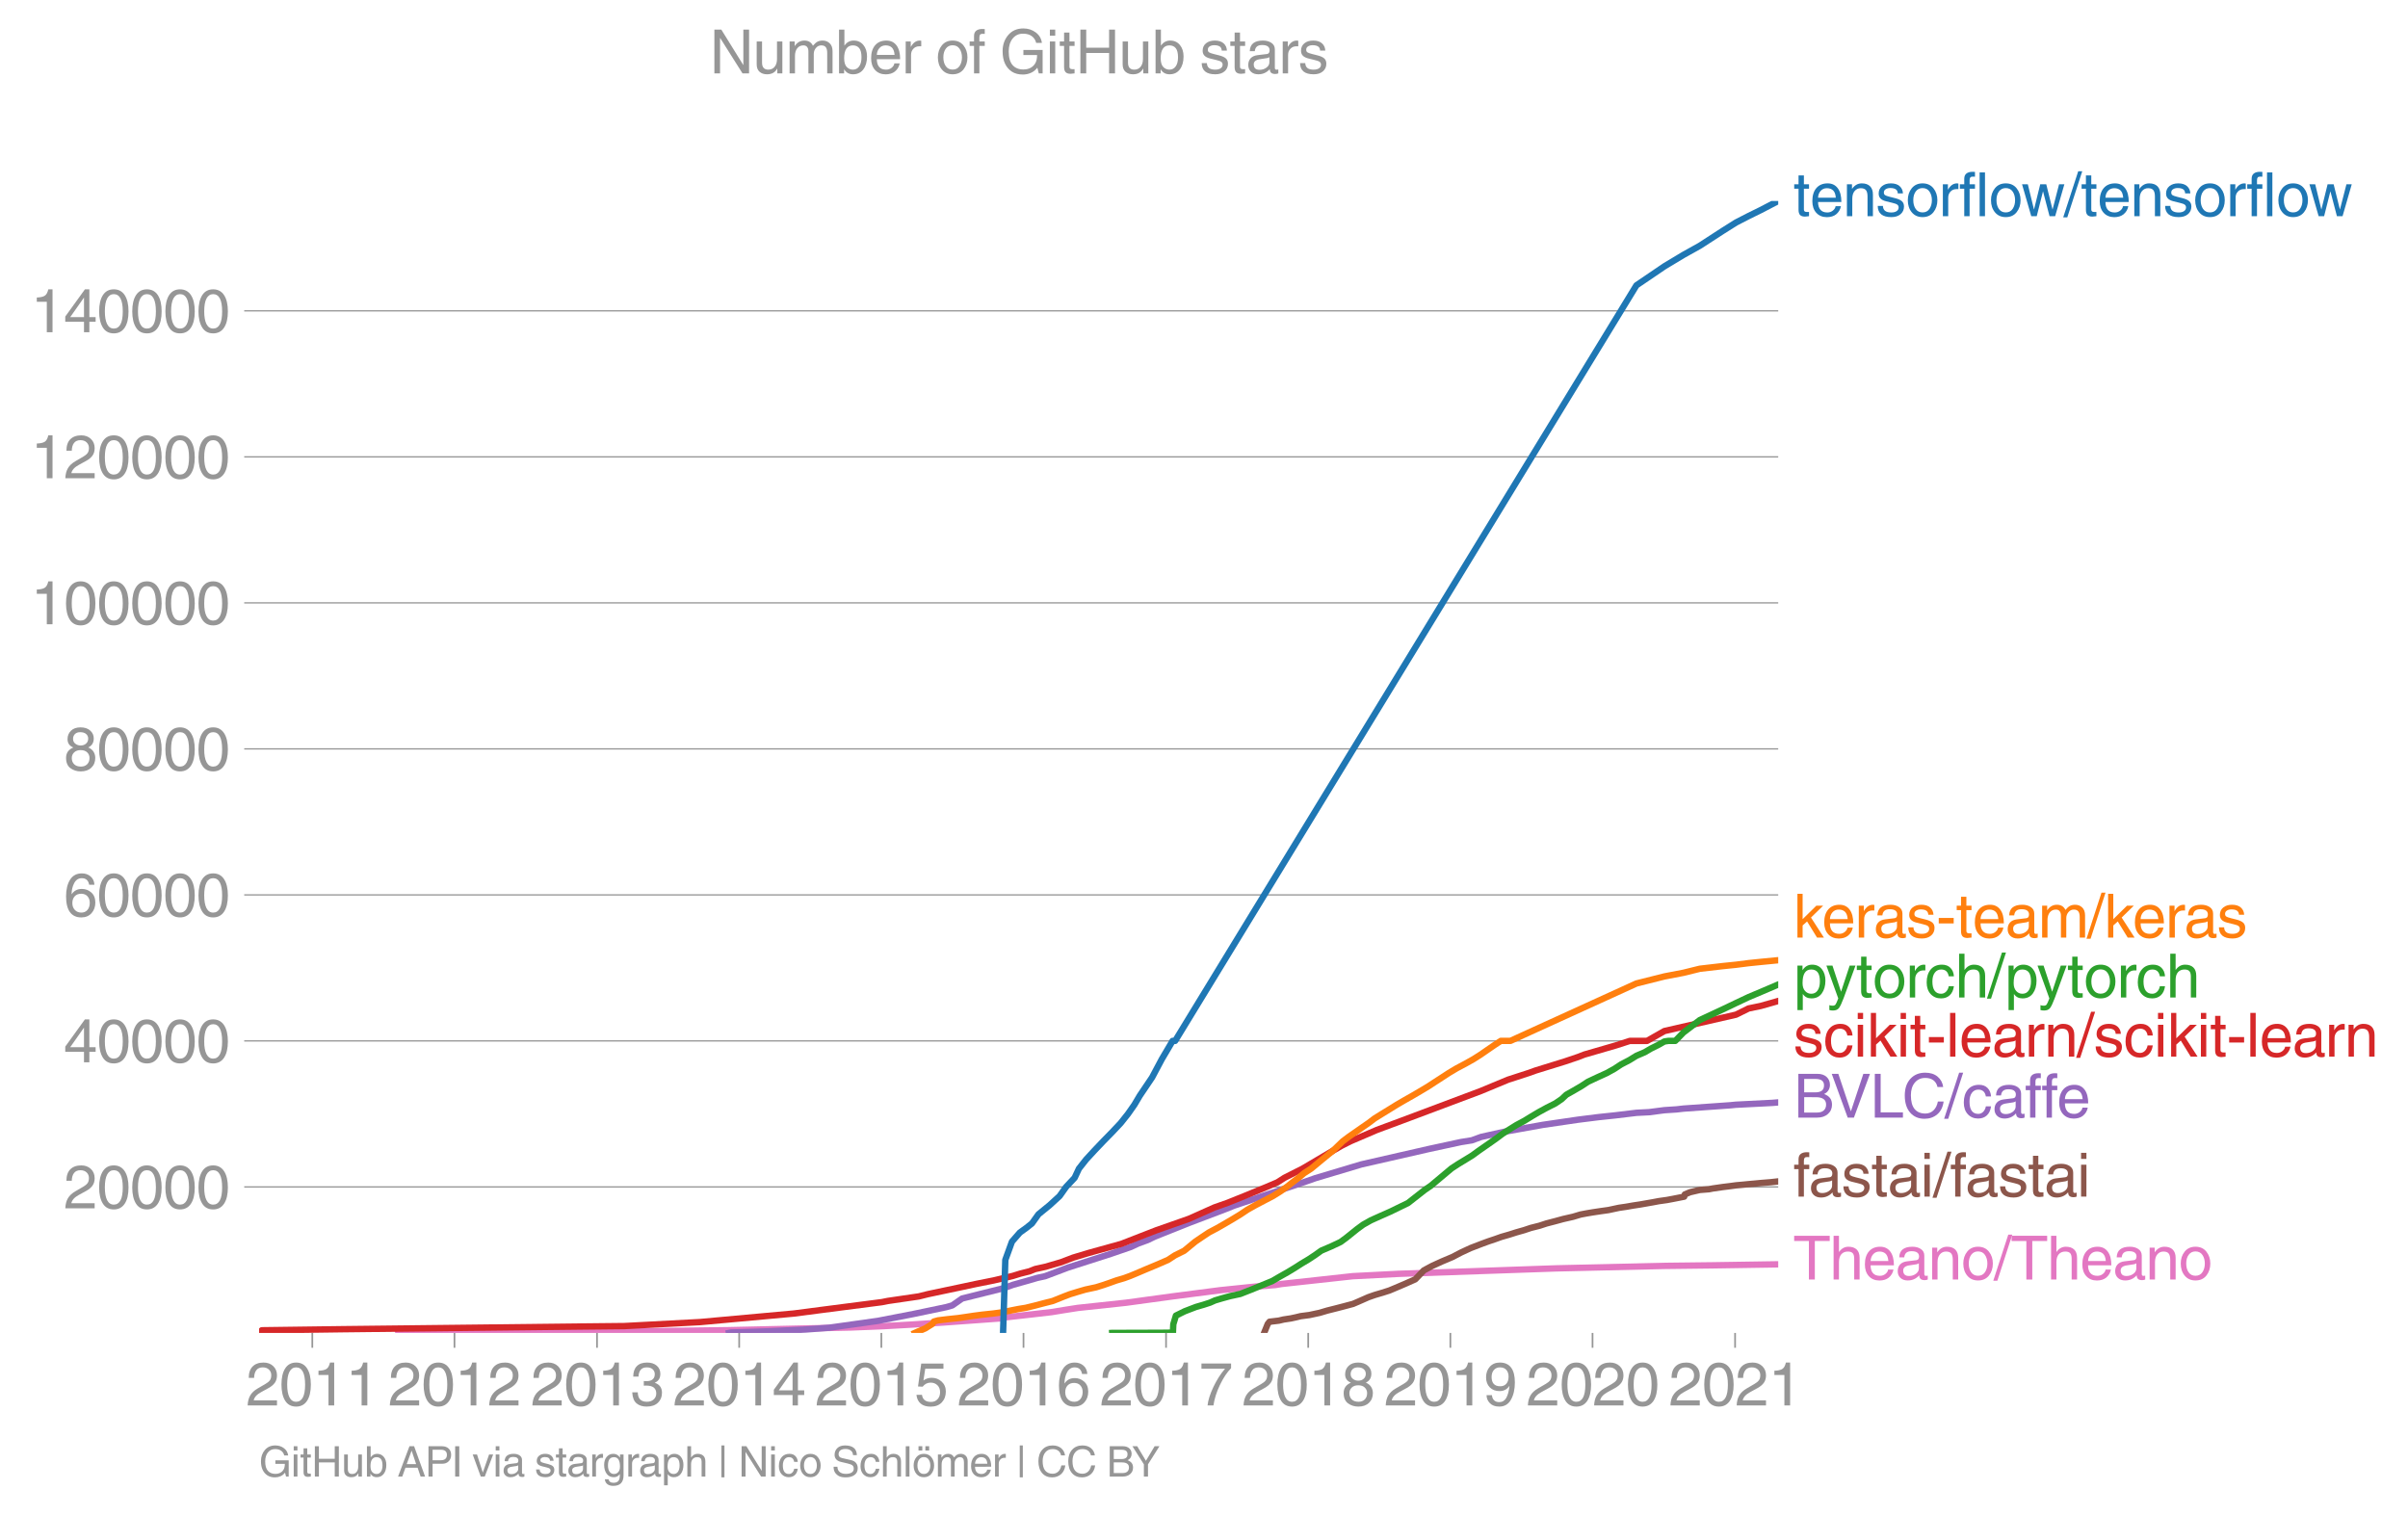 <svg height="475.297" viewBox="0 0 566.082 356.473" width="754.776" xmlns="http://www.w3.org/2000/svg" xmlns:xlink="http://www.w3.org/1999/xlink"><defs><style>*{stroke-linecap:butt;stroke-linejoin:round}</style></defs><g id="figure_1"><path d="M0 356.473h566.082V0H0z" style="fill:none" id="patch_1"/><g id="axes_1"><path d="M60.912 313.361h357.12V47.25H60.912z" style="fill:none" id="patch_2"/><path clip-path="url(#p5b5c9d7bed)" d="m93.668 313.361 1.004-.212 29.815-.07 29.564-.13 17.196-.228 28.913-.642 7.543-.307 6.59-.367 7.459-.49 13.574-.978 1.132-.245 6.545-.735 4.236-.489 3-.49 3.109-.488 11.365-1.222 10.758-1.47 11.345-1.467 8.287-.856 4.712-.368 1.424-.245 16.772-1.835 10.734-.55 37.085-1.285 25.256-.58 11.378-.134 15.457-.238h0" style="fill:none;stroke:#e377c2;stroke-linecap:square;stroke-width:1.5" id="line2d_1"/><g id="matplotlib.axis_1"><g id="xtick_1"><g id="line2d_2"><defs><path d="M0 0v3.5" id="mb4616c08cc" style="stroke:#969696;stroke-width:.4"/></defs><use style="fill:#969696;stroke:#969696;stroke-width:.4" x="73.419" xlink:href="#mb4616c08cc" y="313.361"/></g><g style="fill:#969696" transform="matrix(.14 0 0 -.14 57.848 330.41)" id="text_1"><defs><path d="M281 2888q0 793 409 1202 410 410 1148 410 618 0 1012-375t394-969q0-462-227-780-226-317-667-557l-775-425q-684-375-775-863h2444V0H166q25 634 275 1056t781 728l806 469q322 185 469 383t147 545q0 344-241 578-240 235-650 235-453 0-678-299-225-298-231-807H281z" id="HelveticaWorld-Regular-32" transform="scale(.016)"/><path d="M2719 2188q0 903-239 1354-239 452-702 452-453 0-697-452-243-451-243-1354 0-875 240-1340 241-464 700-464 463 0 702 448 239 449 239 1356zm603 0q0-1107-400-1709-400-601-1144-601-772 0-1156 623-384 624-384 1687 0 1090 393 1701 394 611 1147 611 744 0 1144-608t400-1704z" id="HelveticaWorld-Regular-30" transform="scale(.016)"/><path d="M2297 0h-600v3194H647v447q550 18 818 176 269 158 391 683h441V0z" id="HelveticaWorld-Regular-31" transform="scale(.016)"/></defs><use xlink:href="#HelveticaWorld-Regular-32"/><use x="55.615" xlink:href="#HelveticaWorld-Regular-30"/><use x="111.23" xlink:href="#HelveticaWorld-Regular-31"/><use x="166.846" xlink:href="#HelveticaWorld-Regular-31"/></g></g><g id="xtick_2"><use style="fill:#969696;stroke:#969696;stroke-width:.4" x="106.838" xlink:href="#mb4616c08cc" y="313.361" id="line2d_3"/><g style="fill:#969696" transform="matrix(.14 0 0 -.14 91.268 330.41)" id="text_2"><use xlink:href="#HelveticaWorld-Regular-32"/><use x="55.615" xlink:href="#HelveticaWorld-Regular-30"/><use x="111.23" xlink:href="#HelveticaWorld-Regular-31"/><use x="166.846" xlink:href="#HelveticaWorld-Regular-32"/></g></g><g id="xtick_3"><use style="fill:#969696;stroke:#969696;stroke-width:.4" x="140.35" xlink:href="#mb4616c08cc" y="313.361" id="line2d_4"/><g style="fill:#969696" transform="matrix(.14 0 0 -.14 124.78 330.41)" id="text_3"><defs><path d="M1434 2559q141-12 294-12 397 0 626 183 230 183 230 554 0 300-214 505t-617 205q-447 0-655-263-207-262-220-703H325q0 703 369 1087 369 385 1084 385 635 0 1013-327 378-326 378-857 0-685-578-928v-13q750-256 750-1050 0-634-422-1041-422-406-1197-406-634 0-1044 333-409 333-459 1164h581q13-519 256-755 244-236 703-236 444 0 713 247t269 622q0 410-257 619-256 209-793 209-128 0-257-6v484z" id="HelveticaWorld-Regular-33" transform="scale(.016)"/></defs><use xlink:href="#HelveticaWorld-Regular-32"/><use x="55.615" xlink:href="#HelveticaWorld-Regular-30"/><use x="111.23" xlink:href="#HelveticaWorld-Regular-31"/><use x="166.846" xlink:href="#HelveticaWorld-Regular-33"/></g></g><g id="xtick_4"><use style="fill:#969696;stroke:#969696;stroke-width:.4" x="173.77" xlink:href="#mb4616c08cc" y="313.361" id="line2d_5"/><g style="fill:#969696" transform="matrix(.14 0 0 -.14 158.2 330.41)" id="text_4"><defs><path d="M678 1581h1447v2041h-12L678 1581zm2010-487V0h-563v1094H159v550l2063 2856h466V1581h659v-487h-659z" id="HelveticaWorld-Regular-34" transform="scale(.016)"/></defs><use xlink:href="#HelveticaWorld-Regular-32"/><use x="55.615" xlink:href="#HelveticaWorld-Regular-30"/><use x="111.23" xlink:href="#HelveticaWorld-Regular-31"/><use x="166.846" xlink:href="#HelveticaWorld-Regular-34"/></g></g><g id="xtick_5"><use style="fill:#969696;stroke:#969696;stroke-width:.4" x="207.19" xlink:href="#mb4616c08cc" y="313.361" id="line2d_6"/><g style="fill:#969696" transform="matrix(.14 0 0 -.14 191.619 330.41)" id="text_5"><defs><path d="M941 2619q372 281 872 281 606 0 1042-403t436-1038q0-690-421-1139-420-448-1179-448-660 0-1041 323-381 324-444 918h582q43-363 284-555t669-192q415 0 681 287 266 288 266 735 0 456-279 731-278 275-718 275-500 0-835-428l-484 25 337 2406h2332v-544H1131L941 2619z" id="HelveticaWorld-Regular-35" transform="scale(.016)"/></defs><use xlink:href="#HelveticaWorld-Regular-32"/><use x="55.615" xlink:href="#HelveticaWorld-Regular-30"/><use x="111.23" xlink:href="#HelveticaWorld-Regular-31"/><use x="166.846" xlink:href="#HelveticaWorld-Regular-35"/></g></g><g id="xtick_6"><use style="fill:#969696;stroke:#969696;stroke-width:.4" x="240.609" xlink:href="#mb4616c08cc" y="313.361" id="line2d_7"/><g style="fill:#969696" transform="matrix(.14 0 0 -.14 225.039 330.41)" id="text_6"><defs><path d="M903 1381q0-440 262-719 263-278 685-278 403 0 642 284 239 285 239 748 0 403-236 675t-670 272q-422 0-672-266t-250-716zm1766 1922q-63 344-255 517-192 174-520 174-519 0-791-507-272-506-278-1159l13-12q359 553 1068 553 566 0 988-375t422-1053q0-672-400-1118-400-445-1078-445-782 0-1188 556-406 557-406 1660 0 1062 415 1734 416 672 1247 672 538 0 910-321 372-320 403-876h-550z" id="HelveticaWorld-Regular-36" transform="scale(.016)"/></defs><use xlink:href="#HelveticaWorld-Regular-32"/><use x="55.615" xlink:href="#HelveticaWorld-Regular-30"/><use x="111.23" xlink:href="#HelveticaWorld-Regular-31"/><use x="166.846" xlink:href="#HelveticaWorld-Regular-36"/></g></g><g id="xtick_7"><use style="fill:#969696;stroke:#969696;stroke-width:.4" x="274.121" xlink:href="#mb4616c08cc" y="313.361" id="line2d_8"/><g style="fill:#969696" transform="matrix(.14 0 0 -.14 258.55 330.41)" id="text_7"><defs><path d="M238 4403h3109v-494q-641-653-1172-1766Q1644 1031 1497 0H878q94 850 622 1954 528 1105 1213 1899H238v550z" id="HelveticaWorld-Regular-37" transform="scale(.016)"/></defs><use xlink:href="#HelveticaWorld-Regular-32"/><use x="55.615" xlink:href="#HelveticaWorld-Regular-30"/><use x="111.23" xlink:href="#HelveticaWorld-Regular-31"/><use x="166.846" xlink:href="#HelveticaWorld-Regular-37"/></g></g><g id="xtick_8"><use style="fill:#969696;stroke:#969696;stroke-width:.4" x="307.541" xlink:href="#mb4616c08cc" y="313.361" id="line2d_9"/><g style="fill:#969696" transform="matrix(.14 0 0 -.14 291.97 330.41)" id="text_8"><defs><path d="M1766 2597q347 0 573 198 227 199 227 527 0 294-218 483-217 189-620 189-359 0-555-199-195-198-195-504 0-328 244-511t544-183zm6-484q-434 0-681-241t-247-591q0-403 250-650t712-247q410 0 655 247t245 657q0 350-245 587-245 238-689 238zm1378 1228q0-678-578-947 397-178 567-471 170-292 170-623 0-641-413-1032-412-390-1112-390-612 0-1076 336T244 1306q0 763 762 1082-609 243-609 875 0 531 361 884t1001 353q641 0 1016-333t375-826z" id="HelveticaWorld-Regular-38" transform="scale(.016)"/></defs><use xlink:href="#HelveticaWorld-Regular-32"/><use x="55.615" xlink:href="#HelveticaWorld-Regular-30"/><use x="111.23" xlink:href="#HelveticaWorld-Regular-31"/><use x="166.846" xlink:href="#HelveticaWorld-Regular-38"/></g></g><g id="xtick_9"><use style="fill:#969696;stroke:#969696;stroke-width:.4" x="340.96" xlink:href="#mb4616c08cc" y="313.361" id="line2d_10"/><g style="fill:#969696" transform="matrix(.14 0 0 -.14 325.39 330.41)" id="text_9"><defs><path d="M1766 2009q384 0 624 259 241 260 241 766 0 416-228 688t-681 272q-391 0-632-275-240-275-240-738 0-472 225-722t691-250zm-82-506q-640 0-1028 397-387 397-387 1056 0 666 390 1105 391 439 1057 439 775 0 1175-522t400-1565q0-1082-410-1809-409-726-1225-726-637 0-987 358t-350 845h565q25-337 220-536 196-198 540-198 487 0 737 434 250 435 344 1247l-12 13q-363-538-1029-538z" id="HelveticaWorld-Regular-39" transform="scale(.016)"/></defs><use xlink:href="#HelveticaWorld-Regular-32"/><use x="55.615" xlink:href="#HelveticaWorld-Regular-30"/><use x="111.23" xlink:href="#HelveticaWorld-Regular-31"/><use x="166.846" xlink:href="#HelveticaWorld-Regular-39"/></g></g><g id="xtick_10"><use style="fill:#969696;stroke:#969696;stroke-width:.4" x="374.38" xlink:href="#mb4616c08cc" y="313.361" id="line2d_11"/><g style="fill:#969696" transform="matrix(.14 0 0 -.14 358.81 330.41)" id="text_10"><use xlink:href="#HelveticaWorld-Regular-32"/><use x="55.615" xlink:href="#HelveticaWorld-Regular-30"/><use x="111.23" xlink:href="#HelveticaWorld-Regular-32"/><use x="166.846" xlink:href="#HelveticaWorld-Regular-30"/></g></g><g id="xtick_11"><use style="fill:#969696;stroke:#969696;stroke-width:.4" x="407.892" xlink:href="#mb4616c08cc" y="313.361" id="line2d_12"/><g style="fill:#969696" transform="matrix(.14 0 0 -.14 392.321 330.41)" id="text_11"><use xlink:href="#HelveticaWorld-Regular-32"/><use x="55.615" xlink:href="#HelveticaWorld-Regular-30"/><use x="111.23" xlink:href="#HelveticaWorld-Regular-32"/><use x="166.846" xlink:href="#HelveticaWorld-Regular-31"/></g></g></g><g id="matplotlib.axis_2"><g id="ytick_1"><path clip-path="url(#p5b5c9d7bed)" d="M60.912 279.036h357.12" style="fill:none;stroke:#969696;stroke-linecap:square;stroke-width:.3" id="line2d_13"/><g id="line2d_14"><defs><path d="M0 0h-3.5" id="m7028e25eaa" style="stroke:#969696;stroke-width:.3"/></defs><use style="fill:#969696;stroke:#969696;stroke-width:.3" x="60.912" xlink:href="#m7028e25eaa" y="279.036"/></g><g style="fill:#969696" transform="matrix(.14 0 0 -.14 14.985 284.06)" id="text_12"><use xlink:href="#HelveticaWorld-Regular-32"/><use x="55.615" xlink:href="#HelveticaWorld-Regular-30"/><use x="111.23" xlink:href="#HelveticaWorld-Regular-30"/><use x="166.846" xlink:href="#HelveticaWorld-Regular-30"/><use x="222.461" xlink:href="#HelveticaWorld-Regular-30"/></g></g><g id="ytick_2"><path clip-path="url(#p5b5c9d7bed)" d="M60.912 244.71h357.12" style="fill:none;stroke:#969696;stroke-linecap:square;stroke-width:.3" id="line2d_15"/><use style="fill:#969696;stroke:#969696;stroke-width:.3" x="60.912" xlink:href="#m7028e25eaa" y="244.709" id="line2d_16"/><g style="fill:#969696" transform="matrix(.14 0 0 -.14 14.985 249.734)" id="text_13"><use xlink:href="#HelveticaWorld-Regular-34"/><use x="55.615" xlink:href="#HelveticaWorld-Regular-30"/><use x="111.23" xlink:href="#HelveticaWorld-Regular-30"/><use x="166.846" xlink:href="#HelveticaWorld-Regular-30"/><use x="222.461" xlink:href="#HelveticaWorld-Regular-30"/></g></g><g id="ytick_3"><path clip-path="url(#p5b5c9d7bed)" d="M60.912 210.383h357.12" style="fill:none;stroke:#969696;stroke-linecap:square;stroke-width:.3" id="line2d_17"/><use style="fill:#969696;stroke:#969696;stroke-width:.3" x="60.912" xlink:href="#m7028e25eaa" y="210.383" id="line2d_18"/><g style="fill:#969696" transform="matrix(.14 0 0 -.14 14.985 215.407)" id="text_14"><use xlink:href="#HelveticaWorld-Regular-36"/><use x="55.615" xlink:href="#HelveticaWorld-Regular-30"/><use x="111.23" xlink:href="#HelveticaWorld-Regular-30"/><use x="166.846" xlink:href="#HelveticaWorld-Regular-30"/><use x="222.461" xlink:href="#HelveticaWorld-Regular-30"/></g></g><g id="ytick_4"><path clip-path="url(#p5b5c9d7bed)" d="M60.912 176.056h357.12" style="fill:none;stroke:#969696;stroke-linecap:square;stroke-width:.3" id="line2d_19"/><use style="fill:#969696;stroke:#969696;stroke-width:.3" x="60.912" xlink:href="#m7028e25eaa" y="176.056" id="line2d_20"/><g style="fill:#969696" transform="matrix(.14 0 0 -.14 14.985 181.08)" id="text_15"><use xlink:href="#HelveticaWorld-Regular-38"/><use x="55.615" xlink:href="#HelveticaWorld-Regular-30"/><use x="111.23" xlink:href="#HelveticaWorld-Regular-30"/><use x="166.846" xlink:href="#HelveticaWorld-Regular-30"/><use x="222.461" xlink:href="#HelveticaWorld-Regular-30"/></g></g><g id="ytick_5"><path clip-path="url(#p5b5c9d7bed)" d="M60.912 141.729h357.12" style="fill:none;stroke:#969696;stroke-linecap:square;stroke-width:.3" id="line2d_21"/><use style="fill:#969696;stroke:#969696;stroke-width:.3" x="60.912" xlink:href="#m7028e25eaa" y="141.729" id="line2d_22"/><g style="fill:#969696" transform="matrix(.14 0 0 -.14 7.2 146.754)" id="text_16"><use xlink:href="#HelveticaWorld-Regular-31"/><use x="55.615" xlink:href="#HelveticaWorld-Regular-30"/><use x="111.23" xlink:href="#HelveticaWorld-Regular-30"/><use x="166.846" xlink:href="#HelveticaWorld-Regular-30"/><use x="222.461" xlink:href="#HelveticaWorld-Regular-30"/><use x="278.076" xlink:href="#HelveticaWorld-Regular-30"/></g></g><g id="ytick_6"><path clip-path="url(#p5b5c9d7bed)" d="M60.912 107.402h357.12" style="fill:none;stroke:#969696;stroke-linecap:square;stroke-width:.3" id="line2d_23"/><use style="fill:#969696;stroke:#969696;stroke-width:.3" x="60.912" xlink:href="#m7028e25eaa" y="107.402" id="line2d_24"/><g style="fill:#969696" transform="matrix(.14 0 0 -.14 7.2 112.427)" id="text_17"><use xlink:href="#HelveticaWorld-Regular-31"/><use x="55.615" xlink:href="#HelveticaWorld-Regular-32"/><use x="111.23" xlink:href="#HelveticaWorld-Regular-30"/><use x="166.846" xlink:href="#HelveticaWorld-Regular-30"/><use x="222.461" xlink:href="#HelveticaWorld-Regular-30"/><use x="278.076" xlink:href="#HelveticaWorld-Regular-30"/></g></g><g id="ytick_7"><path clip-path="url(#p5b5c9d7bed)" d="M60.912 73.075h357.12" style="fill:none;stroke:#969696;stroke-linecap:square;stroke-width:.3" id="line2d_25"/><use style="fill:#969696;stroke:#969696;stroke-width:.3" x="60.912" xlink:href="#m7028e25eaa" y="73.075" id="line2d_26"/><g style="fill:#969696" transform="matrix(.14 0 0 -.14 7.2 78.1)" id="text_18"><use xlink:href="#HelveticaWorld-Regular-31"/><use x="55.615" xlink:href="#HelveticaWorld-Regular-34"/><use x="111.23" xlink:href="#HelveticaWorld-Regular-30"/><use x="166.846" xlink:href="#HelveticaWorld-Regular-30"/><use x="222.461" xlink:href="#HelveticaWorld-Regular-30"/><use x="278.076" xlink:href="#HelveticaWorld-Regular-30"/></g></g></g><path clip-path="url(#p5b5c9d7bed)" d="m297.173 313.361.853-2.099.42-.525 2.199-.263 1.093-.262 1.737-.263 1.21-.262 1.084-.263 2.026-.263 2.441-.523 1.77-.525 2.094-.525 2.025-.526 1.965-.525 1.222-.525 2.382-1.05 1.501-.524 1.782-.525 1.648-.525 1.249-.525 2.47-1.05 2.361-1.051 2.012-2.101 1.957-1.05 2.305-1.05 2.484-1.05 2.005-1.05 2.263-1.05 2.736-1.05 1.442-.526 1.571-.525 1.47-.525 1.837-.526 1.65-.525 1.854-.525 1.575-.525 2.075-.525 1.598-.524 2.022-.525 1.928-.525 2.313-.525 1.752-.526 1.385-.262 1.56-.263 1.747-.262 1.877-.263 2.45-.525 1.795-.263 1.488-.262 1.734-.263 1.495-.263 1.496-.262 1.393-.263 1.872-.262 1.41-.263 2.675-.525.142-.525 1.254-.526 2.252-.525 2.174-.172.858-.171 2.377-.343 1.634-.201 1.486-.201 1.542-.137 1.41-.138 1.467-.132 1.359-.132 2.411-.194 1.732-.196" style="fill:none;stroke:#8c564b;stroke-linecap:square;stroke-width:1.5" id="line2d_27"/><path clip-path="url(#p5b5c9d7bed)" d="m171.38 313.361.492-.1 2.916-.075 6.593-.228 8.091-.405 5.41-.403 2.89-.405 8.605-1.212 8.34-1.617 7.74-1.617 1.421-.405 2.297-1.617 9.726-2.425 2.276-.808 2.894-.809 2.788-.808 1.852-.403 5.346-2.022 10.084-3.234 4.707-1.617 1.719-.808 2.218-.808 1.68-.809 8.095-3.235 8.511-3.234 2.017-.808 16.836-5.659 2.31-.808 10.805-3.234 15.93-3.637 7.488-1.617 2.545-.405 2.22-.808 5.45-1.212 9.023-1.617 8.268-1.213 4.834-.606 3.842-.405 5.064-.607 2.97-.153 3.592-.464 2.855-.187 1.627-.187 11.094-.788 1.2-.121 8.58-.435 1.403-.115h0" style="fill:none;stroke:#9467bd;stroke-linecap:square;stroke-width:1.5" id="line2d_28"/><g style="fill:#1f77b4" transform="matrix(.14 0 0 -.14 421.603 50.825)" id="text_19"><defs><path d="M1100 2881V703q0-128 70-195 71-67 252-67h216V0q-307-44-422-44-353 0-516 169-162 169-162 547v2209H84v466h454v934h562v-934h538v-466h-538z" id="HelveticaWorld-Regular-74" transform="scale(.016)"/><path d="M2719 1941q-44 543-288 770-243 227-647 227-409 0-661-288-251-287-267-709h1863zm537-891q-93-519-509-859-366-288-963-294-703 6-1116 461-412 455-412 1223 0 882 425 1372 425 491 1182 491 678 0 1059-507 381-506 381-1446H856q0-525 244-813 244-287 731-287 344 0 591 207 247 208 272 452h562z" id="HelveticaWorld-Regular-65" transform="scale(.016)"/><path d="M3150 0h-566v2059q0 475-166 677-165 202-549 202-378 0-632-288-253-287-253-825V0H422v3347h531v-472h13q397 569 1012 569 569 0 870-302 302-301 302-864V0z" id="HelveticaWorld-Regular-6e" transform="scale(.016)"/><path d="M2309 2394q-12 300-214 431-201 131-579 131-275 0-471-122-195-121-195-350 0-181 115-267 116-86 501-183l556-140q506-128 723-327 218-198 218-554 0-494-361-802T1638-97Q934-97 573 195q-360 293-367 880h544q13-347 230-516 217-168 651-168 353 0 561 140 208 141 208 391 0 178-135 284-134 107-531 197l-653 160q-397 100-586 298t-189 514q0 494 353 781 354 288 922 288 607 0 930-296 323-295 342-754h-544z" id="HelveticaWorld-Regular-73" transform="scale(.016)"/><path d="M813 1678q0-559 253-920t718-361q482 0 732 378t250 903q0 531-250 901-250 371-732 371-446 0-709-349-262-348-262-923zm-575 0q0 747 415 1256 416 510 1131 510 732 0 1144-516 413-515 413-1250 0-737-410-1256Q2522-97 1784-97q-709 0-1128 503-418 503-418 1272z" id="HelveticaWorld-Regular-6f" transform="scale(.016)"/><path d="M984 0H422v3347h531v-556h13q365 653 940 653 91 0 147-19v-584h-209q-378 0-619-257-241-256-241-637V0z" id="HelveticaWorld-Regular-72" transform="scale(.016)"/><path d="M1100 2881V0H538v2881H78v466h460v575q0 378 229 557 230 180 642 180 141 0 254-12v-506q-100 12-229 12-187 0-261-92-73-92-73-298v-416h563v-466h-563z" id="HelveticaWorld-Regular-66" transform="scale(.016)"/><path d="M984 0H422v4594h562V0z" id="HelveticaWorld-Regular-6c" transform="scale(.016)"/><path d="M1638 0h-575L97 3347h606l641-2631h12l647 2631h635l653-2631h12l678 2631h557L3572 0h-591l-678 2591h-12L1638 0z" id="HelveticaWorld-Regular-77" transform="scale(.016)"/><path d="M319-122h-428l1575 4838h422L319-122z" id="HelveticaWorld-Regular-2f" transform="scale(.016)"/></defs><use xlink:href="#HelveticaWorld-Regular-74"/><use x="27.686" xlink:href="#HelveticaWorld-Regular-65"/><use x="83.105" xlink:href="#HelveticaWorld-Regular-6e"/><use x="138.281" xlink:href="#HelveticaWorld-Regular-73"/><use x="188.281" xlink:href="#HelveticaWorld-Regular-6f"/><use x="244.189" xlink:href="#HelveticaWorld-Regular-72"/><use x="278.258" xlink:href="#HelveticaWorld-Regular-66"/><use x="305.943" xlink:href="#HelveticaWorld-Regular-6c"/><use x="327.965" xlink:href="#HelveticaWorld-Regular-6f"/><use x="382.373" xlink:href="#HelveticaWorld-Regular-77"/><use x="454.785" xlink:href="#HelveticaWorld-Regular-2f"/><use x="482.568" xlink:href="#HelveticaWorld-Regular-74"/><use x="510.254" xlink:href="#HelveticaWorld-Regular-65"/><use x="565.674" xlink:href="#HelveticaWorld-Regular-6e"/><use x="620.85" xlink:href="#HelveticaWorld-Regular-73"/><use x="670.85" xlink:href="#HelveticaWorld-Regular-6f"/><use x="726.758" xlink:href="#HelveticaWorld-Regular-72"/><use x="760.826" xlink:href="#HelveticaWorld-Regular-66"/><use x="788.512" xlink:href="#HelveticaWorld-Regular-6c"/><use x="810.533" xlink:href="#HelveticaWorld-Regular-6f"/><use x="864.941" xlink:href="#HelveticaWorld-Regular-77"/></g><g style="fill:#ff7f0e" transform="matrix(.14 0 0 -.14 421.603 220.418)" id="text_20"><defs><path d="M3200 0h-722L1434 1691l-468-422V0H422v4594h544V1931l1440 1416h716L1844 2100 3200 0z" id="HelveticaWorld-Regular-6b" transform="scale(.016)"/><path d="M2456 1709q-62-65-245-106-183-40-683-106-369-44-542-182-173-137-173-362 0-275 146-428 147-153 469-153 403 0 715 229 313 230 313 558v550zM397 2328q19 566 367 841 349 275 1014 275 531 0 890-241 360-240 360-694V581q0-197 178-197 72 0 185 25V0q-153-63-319-63-288 0-429 123-140 124-146 387Q2016-97 1288-97q-475 0-763 269-287 269-287 700 0 441 250 712 250 272 728 329l993 121q269 41 269 397 0 263-195 403-195 141-592 141-353 0-543-156-189-156-226-491H397z" id="HelveticaWorld-Regular-61" transform="scale(.016)"/><path d="M1850 1484H281v575h1569v-575z" id="HelveticaWorld-Regular-2d" transform="scale(.016)"/><path d="M422 3347h531v-472h13q378 569 1012 569 628 0 891-544 240 294 465 419t557 125q434 0 735-285 302-284 302-843V0h-562v2163q0 390-147 582-147 193-475 193-331 0-560-269-228-269-228-628V0h-562v2316q0 290-135 456-134 166-390 166-403 0-644-300t-241-813V0H422v3347z" id="HelveticaWorld-Regular-6d" transform="scale(.016)"/></defs><use xlink:href="#HelveticaWorld-Regular-6b"/><use x="47.625" xlink:href="#HelveticaWorld-Regular-65"/><use x="103.045" xlink:href="#HelveticaWorld-Regular-72"/><use x="134.613" xlink:href="#HelveticaWorld-Regular-61"/><use x="189.545" xlink:href="#HelveticaWorld-Regular-73"/><use x="239.545" xlink:href="#HelveticaWorld-Regular-2d"/><use x="272.846" xlink:href="#HelveticaWorld-Regular-74"/><use x="300.531" xlink:href="#HelveticaWorld-Regular-65"/><use x="355.951" xlink:href="#HelveticaWorld-Regular-61"/><use x="410.883" xlink:href="#HelveticaWorld-Regular-6d"/><use x="493.891" xlink:href="#HelveticaWorld-Regular-2f"/><use x="521.674" xlink:href="#HelveticaWorld-Regular-6b"/><use x="569.299" xlink:href="#HelveticaWorld-Regular-65"/><use x="624.719" xlink:href="#HelveticaWorld-Regular-72"/><use x="656.287" xlink:href="#HelveticaWorld-Regular-61"/><use x="711.219" xlink:href="#HelveticaWorld-Regular-73"/></g><g style="fill:#2ca02c" transform="matrix(.14 0 0 -.14 421.603 234.503)" id="text_21"><defs><path d="M959 1516q0-538 262-832 263-293 654-293 428 0 665 348 238 349 238 945 0 654-228 954t-687 300q-447 0-676-352-228-352-228-1070zM422 3347h531v-472h13q359 569 1000 569 647 0 1020-471 373-470 373-1201 0-819-381-1344T1888-97q-582 0-891 450h-13v-1678H422v4672z" id="HelveticaWorld-Regular-70" transform="scale(.016)"/><path d="M2497 3347h612L1913 63q-32-88-63-166-272-725-469-995-197-271-637-271-231 0-378 50v513q159-57 350-57 206 0 301 130 96 130 283 636L56 3347h635l897-2725h12l897 2725z" id="HelveticaWorld-Regular-79" transform="scale(.016)"/><path d="M2534 2222q-121 716-793 716-416 0-669-333t-253-927q0-647 234-967 235-320 681-320 300 0 519 220t281 573h544q-84-621-439-951T1722-97q-659 0-1081 451-422 452-422 1227 0 850 422 1356 422 507 1184 507 556 0 886-333t367-889h-544z" id="HelveticaWorld-Regular-63" transform="scale(.016)"/><path d="M3150 0h-566v2188q0 403-156 576-156 174-509 174-435 0-685-282-250-281-250-831V0H422v4594h562V2900h13q384 544 981 544 550 0 861-288 311-287 311-878V0z" id="HelveticaWorld-Regular-68" transform="scale(.016)"/></defs><use xlink:href="#HelveticaWorld-Regular-70"/><use x="54.494" xlink:href="#HelveticaWorld-Regular-79"/><use x="105.104" xlink:href="#HelveticaWorld-Regular-74"/><use x="132.789" xlink:href="#HelveticaWorld-Regular-6f"/><use x="188.697" xlink:href="#HelveticaWorld-Regular-72"/><use x="220.266" xlink:href="#HelveticaWorld-Regular-63"/><use x="271.535" xlink:href="#HelveticaWorld-Regular-68"/><use x="326.711" xlink:href="#HelveticaWorld-Regular-2f"/><use x="354.494" xlink:href="#HelveticaWorld-Regular-70"/><use x="408.988" xlink:href="#HelveticaWorld-Regular-79"/><use x="459.598" xlink:href="#HelveticaWorld-Regular-74"/><use x="487.283" xlink:href="#HelveticaWorld-Regular-6f"/><use x="543.191" xlink:href="#HelveticaWorld-Regular-72"/><use x="574.76" xlink:href="#HelveticaWorld-Regular-63"/><use x="626.029" xlink:href="#HelveticaWorld-Regular-68"/></g><g style="fill:#d62728" transform="matrix(.14 0 0 -.14 421.603 248.418)" id="text_22"><defs><path d="M422 3956v638h562v-638H422zM984 0H422v3347h562V0z" id="HelveticaWorld-Regular-69" transform="scale(.016)"/></defs><use xlink:href="#HelveticaWorld-Regular-73"/><use x="50" xlink:href="#HelveticaWorld-Regular-63"/><use x="101.27" xlink:href="#HelveticaWorld-Regular-69"/><use x="123.291" xlink:href="#HelveticaWorld-Regular-6b"/><use x="173.291" xlink:href="#HelveticaWorld-Regular-69"/><use x="195.313" xlink:href="#HelveticaWorld-Regular-74"/><use x="222.998" xlink:href="#HelveticaWorld-Regular-2d"/><use x="256.299" xlink:href="#HelveticaWorld-Regular-6c"/><use x="278.32" xlink:href="#HelveticaWorld-Regular-65"/><use x="333.74" xlink:href="#HelveticaWorld-Regular-61"/><use x="388.672" xlink:href="#HelveticaWorld-Regular-72"/><use x="421.24" xlink:href="#HelveticaWorld-Regular-6e"/><use x="476.416" xlink:href="#HelveticaWorld-Regular-2f"/><use x="504.199" xlink:href="#HelveticaWorld-Regular-73"/><use x="554.199" xlink:href="#HelveticaWorld-Regular-63"/><use x="605.469" xlink:href="#HelveticaWorld-Regular-69"/><use x="627.49" xlink:href="#HelveticaWorld-Regular-6b"/><use x="677.49" xlink:href="#HelveticaWorld-Regular-69"/><use x="699.512" xlink:href="#HelveticaWorld-Regular-74"/><use x="727.197" xlink:href="#HelveticaWorld-Regular-2d"/><use x="760.498" xlink:href="#HelveticaWorld-Regular-6c"/><use x="782.52" xlink:href="#HelveticaWorld-Regular-65"/><use x="837.939" xlink:href="#HelveticaWorld-Regular-61"/><use x="892.871" xlink:href="#HelveticaWorld-Regular-72"/><use x="925.439" xlink:href="#HelveticaWorld-Regular-6e"/></g><g style="fill:#9467bd" transform="matrix(.14 0 0 -.14 421.603 262.747)" id="text_23"><defs><path d="M519 4594h2015q594 0 947-322t353-834q0-310-155-565-154-254-460-395 428-162 629-431 202-269 202-691 0-593-428-975Q3194 0 2491 0H519v4594zm612-4063h1325q488 0 731 226 244 227 244 612 0 390-272 582-271 193-803 193H1131V531zm0 2119h1128q494 0 724 179 230 180 230 562 0 328-218 500-217 172-729 172H1131V2650z" id="HelveticaWorld-Regular-42" transform="scale(.016)"/><path d="M3413 4594h696L2425 0h-653L97 4594h691L2100 678h13l1300 3916z" id="HelveticaWorld-Regular-56" transform="scale(.016)"/><path d="M1131 550h2338V0H519v4594h612V550z" id="HelveticaWorld-Regular-4c" transform="scale(.016)"/><path d="M3713 3213q-104 468-434 710-329 243-854 243-678 0-1091-493-412-492-412-1329 0-969 390-1443 391-473 1132-473 487 0 838 323 352 324 474 940h603q-121-885-671-1349T2350-122q-941 0-1505 647T281 2322q0 1109 589 1751 589 643 1555 643 800 0 1297-413 497-412 591-1090h-600z" id="HelveticaWorld-Regular-43" transform="scale(.016)"/></defs><use xlink:href="#HelveticaWorld-Regular-42"/><use x="62.813" xlink:href="#HelveticaWorld-Regular-56"/><use x="128.389" xlink:href="#HelveticaWorld-Regular-4c"/><use x="182.504" xlink:href="#HelveticaWorld-Regular-43"/><use x="254.818" xlink:href="#HelveticaWorld-Regular-2f"/><use x="282.602" xlink:href="#HelveticaWorld-Regular-63"/><use x="333.871" xlink:href="#HelveticaWorld-Regular-61"/><use x="388.803" xlink:href="#HelveticaWorld-Regular-66"/><use x="416.488" xlink:href="#HelveticaWorld-Regular-66"/><use x="442.174" xlink:href="#HelveticaWorld-Regular-65"/></g><g style="fill:#8c564b" transform="matrix(.14 0 0 -.14 421.603 281.316)" id="text_24"><use xlink:href="#HelveticaWorld-Regular-66"/><use x="25.686" xlink:href="#HelveticaWorld-Regular-61"/><use x="80.617" xlink:href="#HelveticaWorld-Regular-73"/><use x="130.617" xlink:href="#HelveticaWorld-Regular-74"/><use x="158.303" xlink:href="#HelveticaWorld-Regular-61"/><use x="213.234" xlink:href="#HelveticaWorld-Regular-69"/><use x="235.256" xlink:href="#HelveticaWorld-Regular-2f"/><use x="263.039" xlink:href="#HelveticaWorld-Regular-66"/><use x="288.725" xlink:href="#HelveticaWorld-Regular-61"/><use x="343.656" xlink:href="#HelveticaWorld-Regular-73"/><use x="393.656" xlink:href="#HelveticaWorld-Regular-74"/><use x="421.342" xlink:href="#HelveticaWorld-Regular-61"/><use x="476.273" xlink:href="#HelveticaWorld-Regular-69"/></g><g style="fill:#e377c2" transform="matrix(.14 0 0 -.14 421.603 300.815)" id="text_25"><defs><path d="M1625 4044H78v550h3731v-550H2247V0h-622v4044z" id="HelveticaWorld-Regular-54" transform="scale(.016)"/></defs><use xlink:href="#HelveticaWorld-Regular-54"/><use x="60.742" xlink:href="#HelveticaWorld-Regular-68"/><use x="115.918" xlink:href="#HelveticaWorld-Regular-65"/><use x="171.338" xlink:href="#HelveticaWorld-Regular-61"/><use x="226.27" xlink:href="#HelveticaWorld-Regular-6e"/><use x="281.445" xlink:href="#HelveticaWorld-Regular-6f"/><use x="337.354" xlink:href="#HelveticaWorld-Regular-2f"/><use x="365.137" xlink:href="#HelveticaWorld-Regular-54"/><use x="425.879" xlink:href="#HelveticaWorld-Regular-68"/><use x="481.055" xlink:href="#HelveticaWorld-Regular-65"/><use x="536.475" xlink:href="#HelveticaWorld-Regular-61"/><use x="591.406" xlink:href="#HelveticaWorld-Regular-6e"/><use x="646.582" xlink:href="#HelveticaWorld-Regular-6f"/></g><g style="fill:#969696" transform="matrix(.097 0 0 -.097 60.912 347.134)" id="text_26"><defs><path d="M2463 2456h2018V0h-403l-150 594q-294-375-691-546-396-170-824-170-691 0-1155 301-464 302-721 833-256 532-256 1326 0 990 589 1684t1586 694q744 0 1300-416 557-416 647-1100h-600q-109 453-462 709-353 257-916 257-678 0-1091-511-412-511-412-1352 0-978 409-1436 410-458 1119-458 463 0 783 183t492 497q172 314 172 836H2463v531z" id="HelveticaWorld-Regular-47" transform="scale(.016)"/><path d="M4153 0h-622v2144H1131V0H519v4594h612V2694h2400v1900h622V0z" id="HelveticaWorld-Regular-48" transform="scale(.016)"/><path d="M391 3347h562V1125q0-369 167-552 168-182 480-182 434 0 678 307 244 308 244 805v1844h562V0h-531v488l-12 12Q2222-97 1478-97q-481 0-784 262-303 263-303 776v2406z" id="HelveticaWorld-Regular-75" transform="scale(.016)"/><path d="M2778 1684q0 672-238 963-237 291-677 291-447-7-676-349-228-342-228-989 0-659 275-934t641-275q416 0 659 342 244 342 244 951zM422 0v4594h562V2925h13q359 519 969 519 625 0 1009-464t384-1208q0-838-388-1354Q2584-97 1888-97q-613 0-922 513h-13V0H422z" id="HelveticaWorld-Regular-62" transform="scale(.016)"/><path d="m2816 1888-678 2021h-13l-737-2021h1428zm-1619-550L716 0H78l1728 4594h703L4172 0h-678l-453 1338H1197z" id="HelveticaWorld-Regular-41" transform="scale(.016)"/><path d="M1141 2472h1234q466 0 700 204 234 205 234 621 0 372-225 569t-684 197H1141V2472zm0-2472H519v4594h2065q616 0 991-358t375-933q0-597-363-980-362-382-1003-382H1141V0z" id="HelveticaWorld-Regular-50" transform="scale(.016)"/><path d="M1141 0H519v4594h622V0z" id="HelveticaWorld-Regular-49" transform="scale(.016)"/><path d="M2522 3347h616L1863 0h-604L38 3347h653l872-2725h12l947 2725z" id="HelveticaWorld-Regular-76" transform="scale(.016)"/><path d="M831 1684q0-615 244-954t659-339q404 0 660 293 256 294 256 832 0 706-224 1064-223 358-679 358-459 0-688-305-228-305-228-949zM3188 191q0-807-388-1203-387-397-1169-397-562 0-895 259T353-409h563q43-244 226-388t530-144q472 0 712 254 241 253 241 821v238h-12Q2297-97 1722-97q-716 0-1094 528T250 1772q0 744 381 1208 382 464 1013 464 634 0 1000-569h12v472h532V191z" id="HelveticaWorld-Regular-67" transform="scale(.016)"/><path d="M603 4716h466V-122H603v4838z" id="HelveticaWorld-Regular-7c" transform="scale(.016)"/><path d="M3559 4594h600V0h-690L1125 3713h-12V0H519v4594h728L3547 884h12v3710z" id="HelveticaWorld-Regular-4e" transform="scale(.016)"/><path d="M3225 3250q-19 438-327 686-307 248-810 248-507 0-779-208-271-207-271-598 0-209 118-359 119-150 425-222l1313-300q531-116 787-440 257-323 257-788 0-681-500-1036T2138-122q-610 0-962 156-351 157-623 497-272 341-272 953h582q0-512 340-794 341-281 928-281 569 0 886 202t317 573q0 338-189 505t-739 295l-990 232q-494 112-738 392t-244 689q0 619 417 1019 418 400 1165 400 843 0 1301-352 458-351 492-1114h-584z" id="HelveticaWorld-Regular-53" transform="scale(.016)"/><path d="M813 1678q0-559 253-920t718-361q482 0 732 378t250 903q0 531-250 901-250 371-732 371-446 0-709-349-262-348-262-923zm-575 0q0 747 415 1256 416 510 1131 510 732 0 1144-516 413-515 413-1250 0-737-410-1256Q2522-97 1784-97q-709 0-1128 503-418 503-418 1272zm2351 2266h-575v650h575v-650zm-1038 0H976v650h575v-650z" id="HelveticaWorld-Regular-f6" transform="scale(.016)"/><path d="M2388 0h-622v1850L31 4594h725l1319-2206 1316 2206h731L2388 1850V0z" id="HelveticaWorld-Regular-59" transform="scale(.016)"/></defs><use xlink:href="#HelveticaWorld-Regular-47"/><use x="77.1" xlink:href="#HelveticaWorld-Regular-69"/><use x="99.121" xlink:href="#HelveticaWorld-Regular-74"/><use x="126.807" xlink:href="#HelveticaWorld-Regular-48"/><use x="199.805" xlink:href="#HelveticaWorld-Regular-75"/><use x="254.59" xlink:href="#HelveticaWorld-Regular-62"/><use x="311.084" xlink:href="#HelveticaWorld-Regular-20"/><use x="335.498" xlink:href="#HelveticaWorld-Regular-41"/><use x="402.197" xlink:href="#HelveticaWorld-Regular-50"/><use x="466.846" xlink:href="#HelveticaWorld-Regular-49"/><use x="492.627" xlink:href="#HelveticaWorld-Regular-20"/><use x="517.041" xlink:href="#HelveticaWorld-Regular-76"/><use x="566.65" xlink:href="#HelveticaWorld-Regular-69"/><use x="588.672" xlink:href="#HelveticaWorld-Regular-61"/><use x="643.604" xlink:href="#HelveticaWorld-Regular-20"/><use x="668.018" xlink:href="#HelveticaWorld-Regular-73"/><use x="718.018" xlink:href="#HelveticaWorld-Regular-74"/><use x="745.703" xlink:href="#HelveticaWorld-Regular-61"/><use x="800.635" xlink:href="#HelveticaWorld-Regular-72"/><use x="832.203" xlink:href="#HelveticaWorld-Regular-67"/><use x="888.111" xlink:href="#HelveticaWorld-Regular-72"/><use x="919.68" xlink:href="#HelveticaWorld-Regular-61"/><use x="974.611" xlink:href="#HelveticaWorld-Regular-70"/><use x="1031.105" xlink:href="#HelveticaWorld-Regular-68"/><use x="1086.281" xlink:href="#HelveticaWorld-Regular-20"/><use x="1110.695" xlink:href="#HelveticaWorld-Regular-7c"/><use x="1136.672" xlink:href="#HelveticaWorld-Regular-20"/><use x="1161.086" xlink:href="#HelveticaWorld-Regular-4e"/><use x="1234.182" xlink:href="#HelveticaWorld-Regular-69"/><use x="1256.203" xlink:href="#HelveticaWorld-Regular-63"/><use x="1307.473" xlink:href="#HelveticaWorld-Regular-6f"/><use x="1363.381" xlink:href="#HelveticaWorld-Regular-20"/><use x="1387.795" xlink:href="#HelveticaWorld-Regular-53"/><use x="1454.006" xlink:href="#HelveticaWorld-Regular-63"/><use x="1505.275" xlink:href="#HelveticaWorld-Regular-68"/><use x="1560.451" xlink:href="#HelveticaWorld-Regular-6c"/><use x="1582.473" xlink:href="#HelveticaWorld-Regular-f6"/><use x="1638.381" xlink:href="#HelveticaWorld-Regular-6d"/><use x="1721.389" xlink:href="#HelveticaWorld-Regular-65"/><use x="1776.809" xlink:href="#HelveticaWorld-Regular-72"/><use x="1809.377" xlink:href="#HelveticaWorld-Regular-20"/><use x="1833.791" xlink:href="#HelveticaWorld-Regular-7c"/><use x="1859.768" xlink:href="#HelveticaWorld-Regular-20"/><use x="1884.182" xlink:href="#HelveticaWorld-Regular-43"/><use x="1956.496" xlink:href="#HelveticaWorld-Regular-43"/><use x="2028.811" xlink:href="#HelveticaWorld-Regular-20"/><use x="2053.225" xlink:href="#HelveticaWorld-Regular-42"/><use x="2116.037" xlink:href="#HelveticaWorld-Regular-59"/></g><g style="fill:#969696" transform="matrix(.14 0 0 -.14 166.777 17.25)" id="text_27"><use xlink:href="#HelveticaWorld-Regular-4e"/><use x="73.096" xlink:href="#HelveticaWorld-Regular-75"/><use x="127.881" xlink:href="#HelveticaWorld-Regular-6d"/><use x="210.889" xlink:href="#HelveticaWorld-Regular-62"/><use x="267.383" xlink:href="#HelveticaWorld-Regular-65"/><use x="322.803" xlink:href="#HelveticaWorld-Regular-72"/><use x="355.371" xlink:href="#HelveticaWorld-Regular-20"/><use x="379.785" xlink:href="#HelveticaWorld-Regular-6f"/><use x="435.693" xlink:href="#HelveticaWorld-Regular-66"/><use x="463.379" xlink:href="#HelveticaWorld-Regular-20"/><use x="487.793" xlink:href="#HelveticaWorld-Regular-47"/><use x="564.893" xlink:href="#HelveticaWorld-Regular-69"/><use x="586.914" xlink:href="#HelveticaWorld-Regular-74"/><use x="614.6" xlink:href="#HelveticaWorld-Regular-48"/><use x="687.598" xlink:href="#HelveticaWorld-Regular-75"/><use x="742.383" xlink:href="#HelveticaWorld-Regular-62"/><use x="798.877" xlink:href="#HelveticaWorld-Regular-20"/><use x="823.291" xlink:href="#HelveticaWorld-Regular-73"/><use x="873.291" xlink:href="#HelveticaWorld-Regular-74"/><use x="900.977" xlink:href="#HelveticaWorld-Regular-61"/><use x="955.908" xlink:href="#HelveticaWorld-Regular-72"/><use x="988.477" xlink:href="#HelveticaWorld-Regular-73"/></g><path clip-path="url(#p5b5c9d7bed)" d="m60.912 313.361.646-.618 18.964-.252 55.278-.623 10.952-.113 17.805-.939 22.09-2.012 6.17-.804 14.527-1.876 1.341-.27 7.326-1.073 2.147-.535 7.628-1.61 3.771-.803 4.042-.805 4.538-1.073 1.736-.537 2.14-.536 1.346-.537 2.426-.535 3.675-1.073 2.815-1.073 3.55-1.073 7.737-2.145 8.28-3.218 7.645-2.683 6.005-2.68 3.054-1.073 4.007-1.61 5.224-2.146 2.516-1.072 1.676-1.073 4.243-2.146 7.268-4.29 1.853-1.073 2.12-1.073 6.257-2.68 5.777-2.146 18.583-6.974 6.446-2.68 4.963-1.61 1.48-.536 6.93-2.146 3.176-1.072 1.365-.537 7.397-2.146 3.326-1.073h4.042l4.087-2.322 16.83-3.848 2.948-1.457 2.859-.589 4.113-1.167h0" style="fill:none;stroke:#d62728;stroke-linecap:square;stroke-width:1.5" id="line2d_29"/><path clip-path="url(#p5b5c9d7bed)" d="m261.465 313.361.046-.003.767-.002 2.687-.001 2.354-.004 1.382-.005 1.488-.007.806-.003 2.03-.006 2.72-.032.002-.064.003-.127.008-.254.02-.51.05-1.017.614-2.036 2.072-1.018 2.645-1.017 1.753-.508 1.575-.51 1.131-.508 1.72-.51 1.855-.508 2.375-.51 2.595-1.018 2.486-1.017 2.474-1.018 1.742-1.018 1.812-1.018 1.681-1.017 1.588-1.02 1.71-1.018 1.537-1.018 1.422-1.017 2.373-1.018 2.162-1.018 1.379-1.018 2.534-2.035 1.391-1.018 1.804-1.018 2.263-1.018 2.298-1.017 2.094-1.018 2.094-1.018 2.6-2.037 1.297-1.018 1.48-1.018 2.43-2.036 2.43-2.035 1.557-1.018 1.68-1.018 1.653-1.017 1.387-1.018 1.463-1.018 1.464-1.018 1.434-1.018 1.356-1.017 1.612-1.018 1.633-1.02 1.897-1.018 1.656-1.017 1.723-1.018 1.869-1.018 2.014-1.018 1.492-1.017 1.081-1.018 1.8-1.02 1.75-1.018 1.545-1.017 2.163-1.018 2.238-1.018 1.839-1.018 1.546-1.018 1.95-1.017 1.654-1.02 1.963-.84 1.434-.842 1.697-.84 1.488-.844.982-.139h1.577l1.917-1.977 3.843-2.918 5.388-2.509 3.123-1.49 2.948-1.39 2.859-1.203 4.113-1.761" style="fill:none;stroke:#2ca02c;stroke-linecap:square;stroke-width:1.5" id="line2d_30"/><path clip-path="url(#p5b5c9d7bed)" d="m215.07 313.361 2.458-1.07 1.709-1.073.305-.536.98-.268 2.188-.269 2.532-.268 1.855-.268 1.771-.267 2.072-.27 2.54-.268 1.992-.267 2.637-.537 1.366-.268 1.665-.268 2.197-.537 2.031-.536 2.124-.537 2.673-1.073 1.41-.535 1.761-.537 1.838-.536 2.505-.537 1.722-.536 1.551-.537 1.492-.535 1.824-.537 1.457-.536 1.291-.537 2.523-1.073 2.574-1.073 2.465-1.072 1.638-1.073 2.16-1.073 2.607-2.145 1.578-1.073 1.61-1.073 2.015-1.072 1.87-1.073 1.827-1.073 1.758-1.072 1.597-1.073 1.911-1.073 2.044-1.073 2.059-1.072 1.72-1.073 1.521-1.073 1.36-1.072 1.418-1.073 1.28-1.073 1.667-1.073 2.587-2.145 2.63-2.145 2.227-2.146 1.43-1.073 1.54-1.072 1.54-1.073 1.552-1.073 1.414-1.072 1.723-1.073 1.75-1.073 1.73-1.073 1.839-1.072 1.895-1.073 1.832-1.073 1.797-1.072 1.637-1.073 1.66-1.073 1.644-1.073 1.801-1.072 2.022-1.073L346.39 249l1.685-1.072 1.552-1.073 1.56-1.073 1.62-1.073h2.267l29.627-13.5 6.581-1.653 4.476-.86 3.843-.946 5.388-.623 3.123-.32 2.948-.375 2.859-.293 4.113-.399" style="fill:none;stroke:#ff7f0e;stroke-linecap:square;stroke-width:1.5" id="line2d_31"/><path clip-path="url(#p5b5c9d7bed)" d="m235.807 313.361.527-17.161 1.556-4.291 1.872-2.146 1.49-1.072 1.347-1.073 1.533-2.145 2.632-2.146 2.336-2.145 1.521-2.146 2.013-2.145 1.003-2.146 1.693-2.145 1.977-2.145 2.043-2.146 2.1-2.145 2.018-2.146 1.704-2.145 1.503-2.146 1.273-2.145 1.447-2.145 1.447-2.146 2.283-4.29 2.535-4.292h.593L384.7 67.082l6.582-4.47 4.476-2.69 3.843-2.145 5.388-3.496 3.123-1.967 2.948-1.519 2.859-1.407 4.113-2.139" style="fill:none;stroke:#1f77b4;stroke-linecap:square;stroke-width:1.5" id="line2d_32"/></g></g><defs><clipPath id="p5b5c9d7bed"><path d="M60.912 47.249h357.12v266.112H60.912z"/></clipPath></defs></svg>